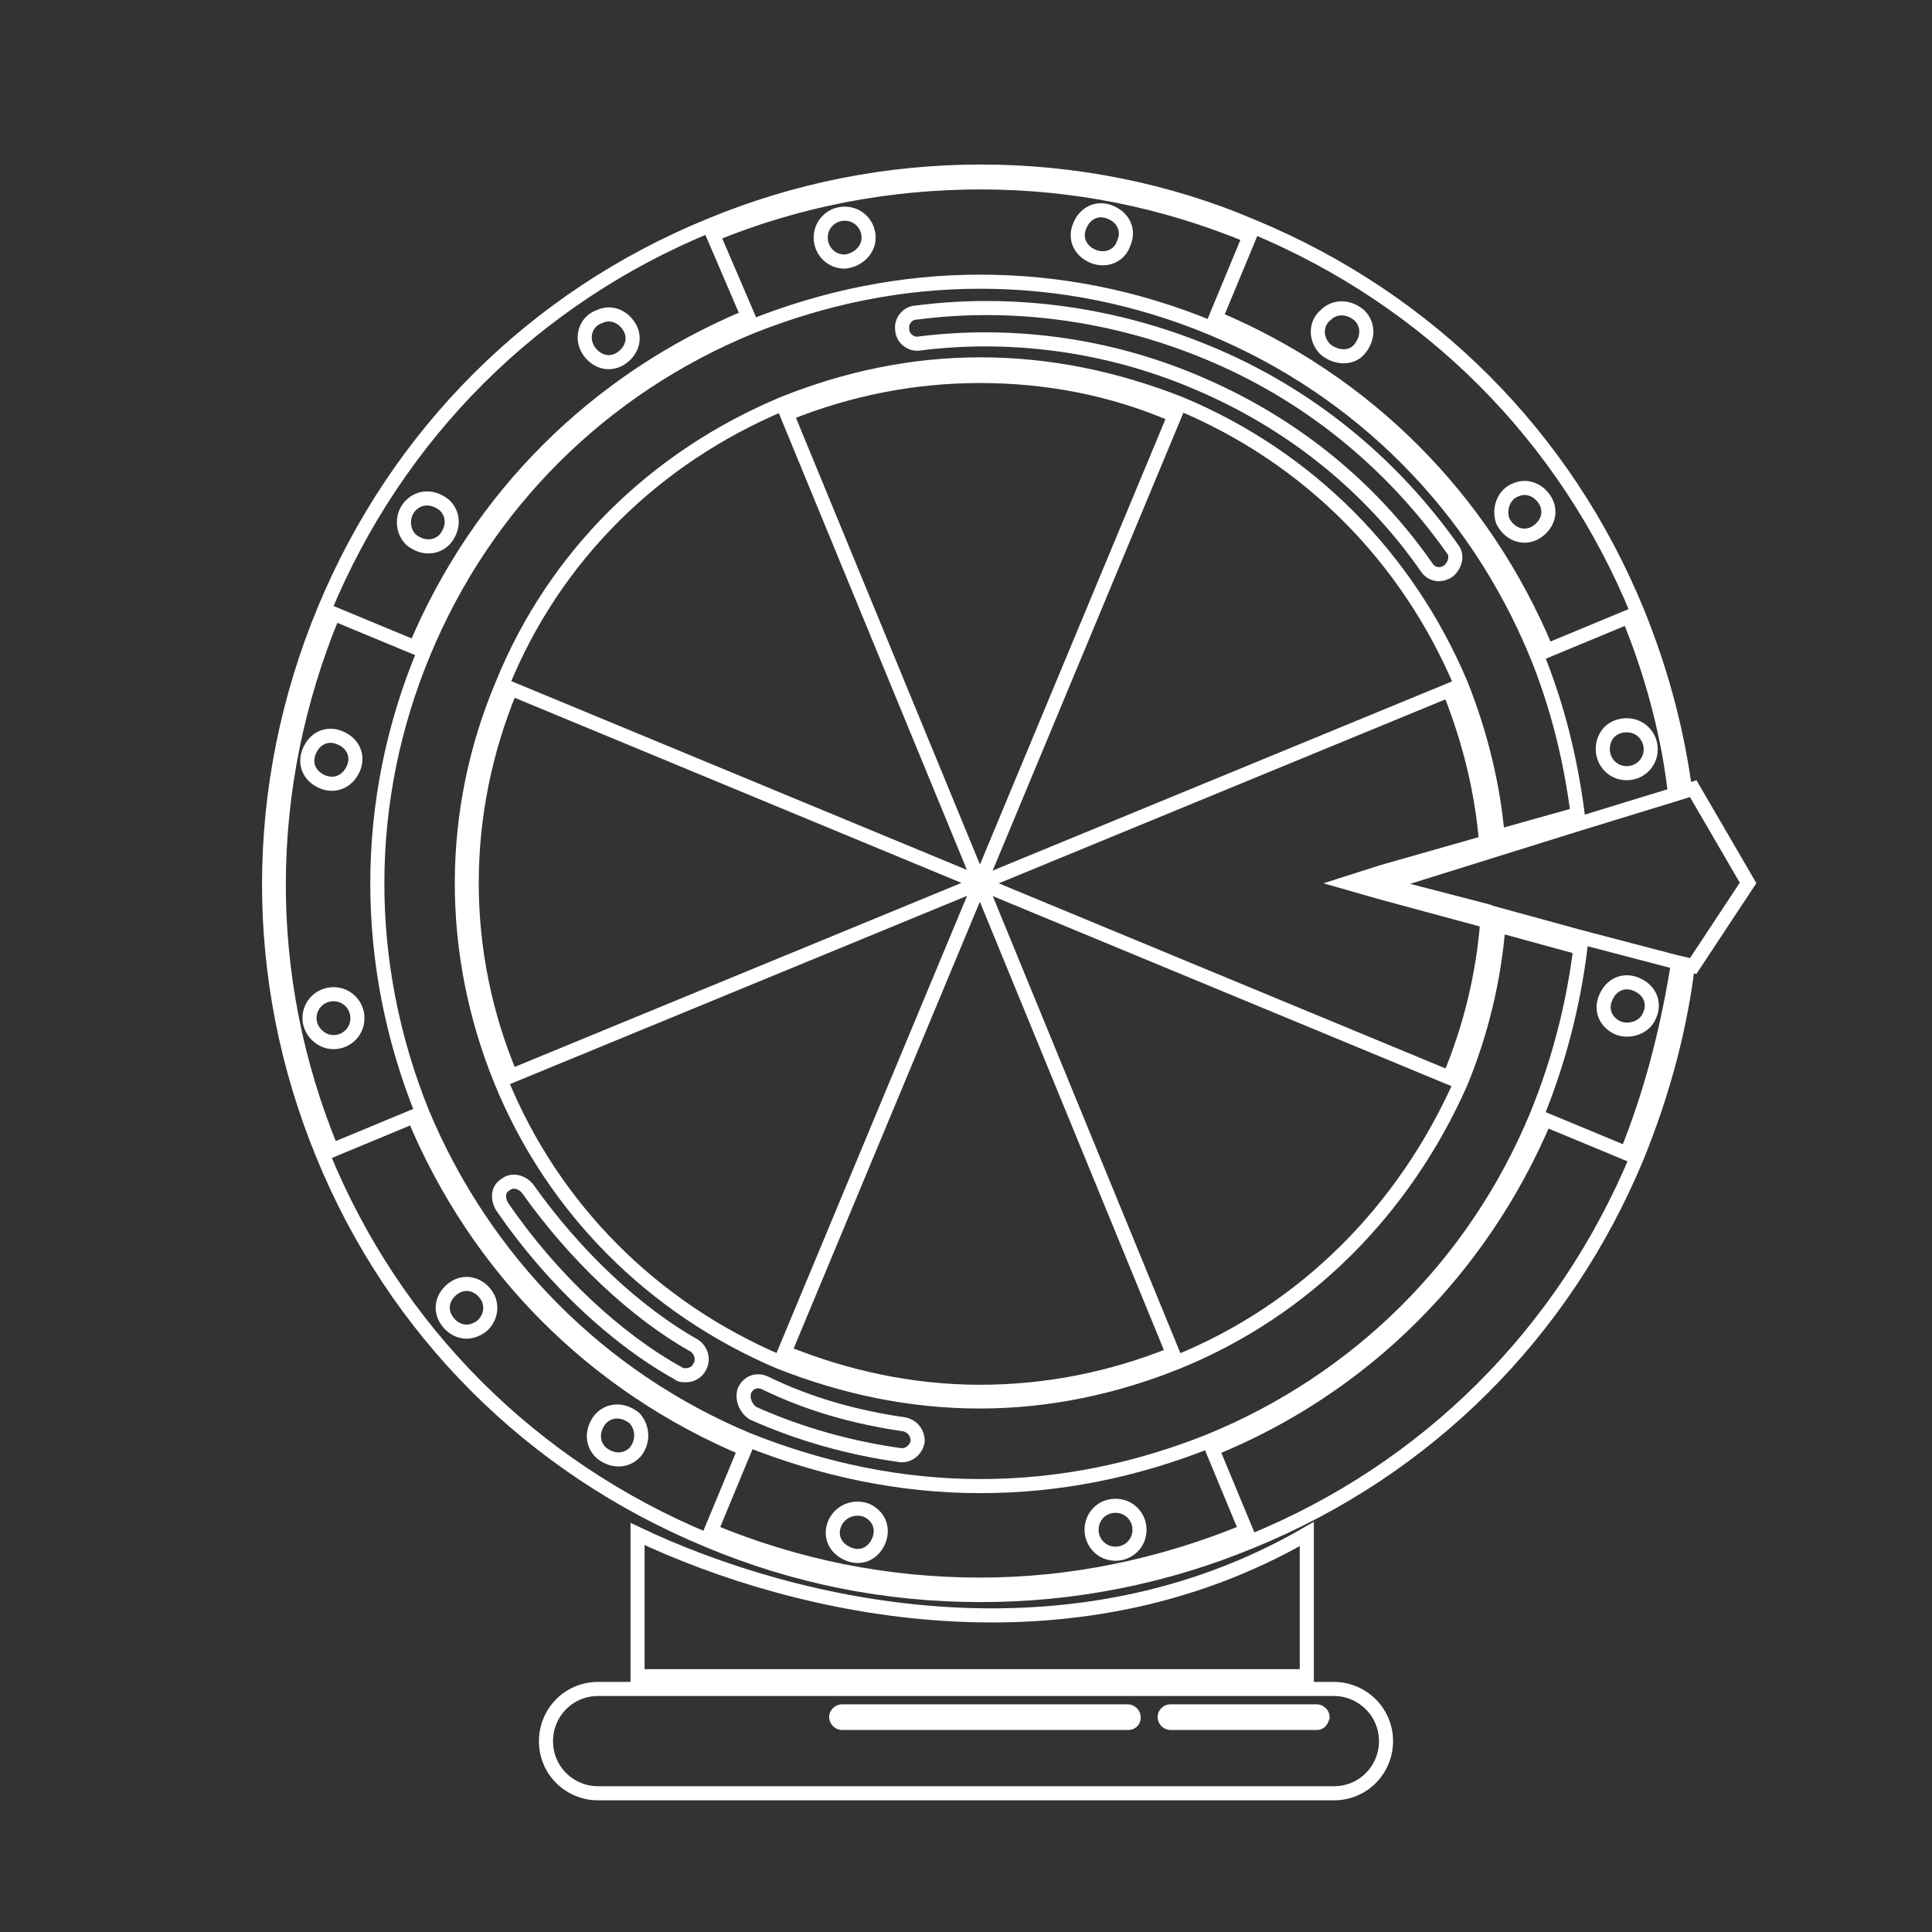 <?xml version="1.0" encoding="UTF-8"?> <!-- Generator: Adobe Illustrator 24.3.0, SVG Export Plug-In . SVG Version: 6.00 Build 0) --> <svg xmlns="http://www.w3.org/2000/svg" xmlns:xlink="http://www.w3.org/1999/xlink" version="1.1" id="Layer_1" x="0px" y="0px" viewBox="0 0 500 500" style="enable-background:new 0 0 500 500;" xml:space="preserve"><rect x="0" y="0" width="500" height="500" fill="#333333" stroke="none"/> <g> <path style="fill:none;stroke:#FFFFFF;stroke-width:3.647;stroke-miterlimit:10;" d="M91.4,199c1.5-3.3,0-6.6-3.3-8 c-3.3-1.5-6.6,0-8,3.3c-1.5,3.3,0,6.6,3.3,8C86.6,203.7,89.9,202.3,91.4,199z"></path> <path style="fill:none;stroke:#FFFFFF;stroke-width:3.647;stroke-miterlimit:10;" d="M86.3,269.7c3.3,0,6.2-2.6,6.2-6.2 c0-3.3-2.6-6.2-6.2-6.2c-3.3,0-6.2,2.6-6.2,6.2C80.1,266.8,83,269.7,86.3,269.7z"></path> <path style="fill:none;stroke:#FFFFFF;stroke-width:3.647;stroke-miterlimit:10;" d="M216.1,394.1c-1.5,3.3,0,6.6,3.3,8 c3.3,1.5,6.6,0,8-3.3s0-6.6-3.3-8C220.8,389.7,217.5,391.2,216.1,394.1z"></path> <path style="fill:none;stroke:#FFFFFF;stroke-width:3.647;stroke-miterlimit:10;" d="M282.5,395.9c0,3.3,2.6,6.2,6.2,6.2 c3.3,0,6.2-2.6,6.2-6.2c0-3.3-2.6-6.2-6.2-6.2C285,389.7,282.5,392.6,282.5,395.9z"></path> <path style="fill:none;stroke:#FFFFFF;stroke-width:3.647;stroke-miterlimit:10;" d="M426.9,262.8c1.5-3.3,0-6.6-3.3-8 c-3.3-1.5-6.6,0-8,3.3c-1.5,3.3,0,6.6,3.3,8C422.1,267.2,425.8,265.7,426.9,262.8z"></path> <path style="fill:none;stroke:#FFFFFF;stroke-width:3.647;stroke-miterlimit:10;" d="M414.8,193.9c0,3.3,2.6,6.2,6.2,6.2 c3.3,0,6.2-2.6,6.2-6.2c0-3.3-2.6-6.2-6.2-6.2C417.4,187.7,414.8,190.2,414.8,193.9z"></path> <path style="fill:none;stroke:#FFFFFF;stroke-width:3.647;stroke-miterlimit:10;" d="M290.8,63c1.5-3.3,0-6.6-3.3-8 c-3.3-1.5-6.6,0-8,3.3c-1.5,3.3,0,6.6,3.3,8C286.1,67.7,289.7,66.3,290.8,63z"></path> <path style="fill:none;stroke:#FFFFFF;stroke-width:3.647;stroke-miterlimit:10;" d="M224.8,61.5c0-3.3-2.6-6.2-6.2-6.2 c-3.3,0-6.2,2.6-6.2,6.2c0,3.3,2.6,6.2,6.2,6.2C221.9,67.4,224.8,64.8,224.8,61.5z"></path> <path style="fill:none;stroke:#FFFFFF;stroke-width:3.647;stroke-miterlimit:10;" d="M165,397v36.8h173.2V397 C277,432.4,206.6,416.7,165,397z"></path> <path style="fill:none;stroke:#FFFFFF;stroke-width:3.647;stroke-miterlimit:10;" d="M345.2,437.1H154.8 c-7.7,0-13.5,6.2-13.5,13.5c0,7.7,6.2,13.5,13.5,13.5h190.4c7.7,0,13.5-6.2,13.5-13.5C358.7,443,352.5,437.1,345.2,437.1z M291.9,445.9h-74c-0.7,0-1.5-0.7-1.5-1.5s0.7-1.5,1.5-1.5h74c0.7,0,1.5,0.7,1.5,1.5C293.4,445.5,292.7,445.9,291.9,445.9z M340.8,445.9h-37.9c-0.7,0-1.5-0.7-1.5-1.5s0.7-1.5,1.5-1.5h37.9c0.7,0,1.5,0.7,1.5,1.5C341.9,445.5,341.5,445.9,340.8,445.9z"></path> <path style="fill:none;stroke:#FFFFFF;stroke-width:3.647;stroke-miterlimit:10;" d="M253.6,360.2c17.1,0,33.9-3.3,50-9.8 l-50-121.8L203,350C219,356.5,236.1,360.2,253.6,360.2z"></path> <path style="fill:none;stroke:#FFFFFF;stroke-width:3.647;stroke-miterlimit:10;" d="M253.6,97.3c-17.1,0-33.9,3.3-50,9.8l0,0 l50,121.4L304,107.5C287.9,100.5,270.8,97.3,253.6,97.3z"></path> <path style="fill:none;stroke:#FFFFFF;stroke-width:3.647;stroke-miterlimit:10;" d="M132.2,278.5l121.4-50l-121.4-50.3 C118.7,210.7,118.7,246.4,132.2,278.5z"></path> <polygon style="fill:none;stroke:#FFFFFF;stroke-width:3.647;stroke-miterlimit:10;" points="438.2,204.1 433.4,205.6 408.6,213.2 358.3,228.9 384.9,235.8 386,236.2 408.6,242.4 433.8,249 438.2,250 452.4,228.5 "></polygon> <path style="fill:none;stroke:#FFFFFF;stroke-width:3.647;stroke-miterlimit:10;" d="M384.6,218c-1.1-13.5-4.4-26.6-9.5-39.4 l-121.4,50l0,0l121.4,50.3l0,0c5.5-13.1,8.8-27,9.8-40.5l-27-7.3l-9.1-2.6l9.1-2.9L384.6,218z"></path> <path style="fill:none;stroke:#FFFFFF;stroke-width:3.647;stroke-miterlimit:10;" d="M408.3,210.7c-1.8-13.9-5.1-27.7-10.6-41.2 c-15.7-38.3-45.6-68.6-84.2-84.6c-19.3-8-39.4-12-59.8-12s-40.1,4-59.4,11.7c-38.3,15.7-68.6,45.6-84.6,84.2 c-16,38.3-16,80.6-0.4,119.2c16,38.3,45.9,68.6,84.2,84.6c19.3,7.7,39.4,12,60.2,12c20.4,0,40.1-4,59.4-11.7 c38.3-15.7,68.6-45.6,84.6-84.2c5.8-14.2,9.5-28.8,11.3-43.4l-21.2-5.8c-1.1,13.9-4.4,27.7-9.8,40.8 c-14.6,32.8-40.1,58.7-73.3,72.2c-16.4,6.6-33.5,10.2-51.1,10.2c-17.9,0-35-3.6-51.8-10.2c-32.8-13.9-58.7-39.7-72.2-72.9 s-13.5-69.6,0.4-102.5c13.5-33.2,39.4-58.7,72.6-72.6c16.4-6.6,33.5-10.2,51.1-10.2c17.9,0,35,3.6,51.8,10.2 c33.2,13.9,58.7,39.7,72.6,72.6c5.1,12.8,8.4,26.3,9.5,39.4L408.3,210.7z M192.7,359.8c1.1-2.2,3.3-2.9,5.5-1.8 c11.3,5.5,23.3,8.8,35.7,10.6c2.2,0.4,3.6,2.2,3.6,4.4c-0.4,2.2-2.2,3.6-4,3.6h-0.4c-13.1-1.8-26.3-5.5-38.3-10.9 C192.7,364.2,192,361.6,192.7,359.8z M130.8,306.6c1.8-1.5,4.4-0.7,5.8,1.1c12.4,17.5,28.1,32.1,43,40.5c1.8,1.1,2.6,3.6,1.5,5.5 c-0.7,1.5-2.2,2.2-3.6,2.2c-0.7,0-1.5,0-1.8-0.4c-16-8.8-32.8-24.4-45.6-43C128.6,310.2,128.9,307.7,130.8,306.6z M374.7,147.9 c-0.7,0.4-1.5,0.7-2.2,0.7c-1.5,0-2.6-0.7-3.3-1.8c-15-21.5-35.7-37.9-60.2-48.1c-22.6-9.5-47.4-12.8-71.1-9.8 c-2.2,0.4-4.4-1.5-4.4-3.6c-0.4-2.2,1.5-4.4,3.6-4.4c25.2-3.3,51.4,0.4,75.1,10.2c25.9,10.6,47.8,28.4,63.8,51.1 C377.3,143.9,376.5,146.5,374.7,147.9z"></path> <path style="fill:none;stroke:#FFFFFF;stroke-width:3.647;stroke-miterlimit:10;" d="M421,298.5L421,298.5l-21.2-8.8l0,0 c-16.4,38.7-46.7,69.3-86.1,85.3l8.8,21.2l0,0c-22.2,9.1-45.2,13.9-68.9,13.9c-24.1,0-47.4-4.7-69.6-13.9l8.8-21.2l0,0 c-39-16.4-69.3-46.7-85.7-86.1l0,0l-21.2,8.8c-18.6-44.9-18.2-94.1,0.4-138.9l21.2,8.8c16.4-39,46.7-69.3,86.1-85.7l0,0l-9.1-21.2 l0,0c22.2-9.1,45.6-13.5,69.3-13.5c24.1,0,47.4,4.7,69.6,13.9l0,0l-8.8,21.2l0,0c39,16.4,69.3,46.7,85.7,86.1l0,0l21.2-8.8 c5.8,14.2,9.8,28.8,11.7,43.4l2.6-0.7c-2.2-15-6.2-29.5-12-43.8c-18.6-45.6-54-81-99.6-99.9c-22.2-9.5-46.3-14.2-70.4-14.2 s-47.8,4.7-70,13.9c-45.6,18.6-81,54-99.9,99.6s-19,95.5-0.4,140.8c18.6,45.6,54,81,99.6,99.9c22.6,9.5,46.3,14.2,70.7,14.2 c24.1,0,47.8-4.7,70-13.9c45.6-18.6,81-54,99.9-99.6c6.2-15.3,10.6-31,12.8-47l-2.6-0.7C431.2,267.6,427.2,283.2,421,298.5z M392.2,126.8c3.3-1.5,6.6,0.4,8,3.3c1.5,3.3-0.4,6.6-3.3,8c-3.3,1.5-6.6-0.4-8-3.3C387.8,131.5,389.3,127.9,392.2,126.8z M343,81.6c2.6-2.6,6.2-2.2,8.8,0c2.6,2.6,2.2,6.2,0,8.8c-2.2,2.6-6.2,2.2-8.8,0C340.4,87.8,340.4,83.8,343,81.6z M155.2,81.9 c3.3-1.5,6.6,0.4,8,3.3c1.5,3.3-0.4,6.6-3.3,8c-3.3,1.5-6.6-0.4-8-3.3C150.4,86.7,151.9,83,155.2,81.9z M106.3,130.8 c2.6-2.6,6.2-2.2,8.8,0c2.6,2.6,2.2,6.2,0,8.8c-2.6,2.6-6.2,2.2-8.8,0C103.8,137,104.1,133,106.3,130.8z M123.1,344.1 c-3.3,1.5-6.6-0.4-8-3.3c-1.5-3.3,0.4-6.6,3.3-8c3.3-1.5,6.6,0.4,8,3.3C127.8,339.4,126,343,123.1,344.1z M164.3,375.9 c-2.6,2.6-6.2,2.2-8.8,0c-2.6-2.6-2.2-6.2,0-8.8c2.6-2.6,6.2-2.2,8.8,0C166.5,369.7,166.5,373.3,164.3,375.9z"></path> </g> </svg> 